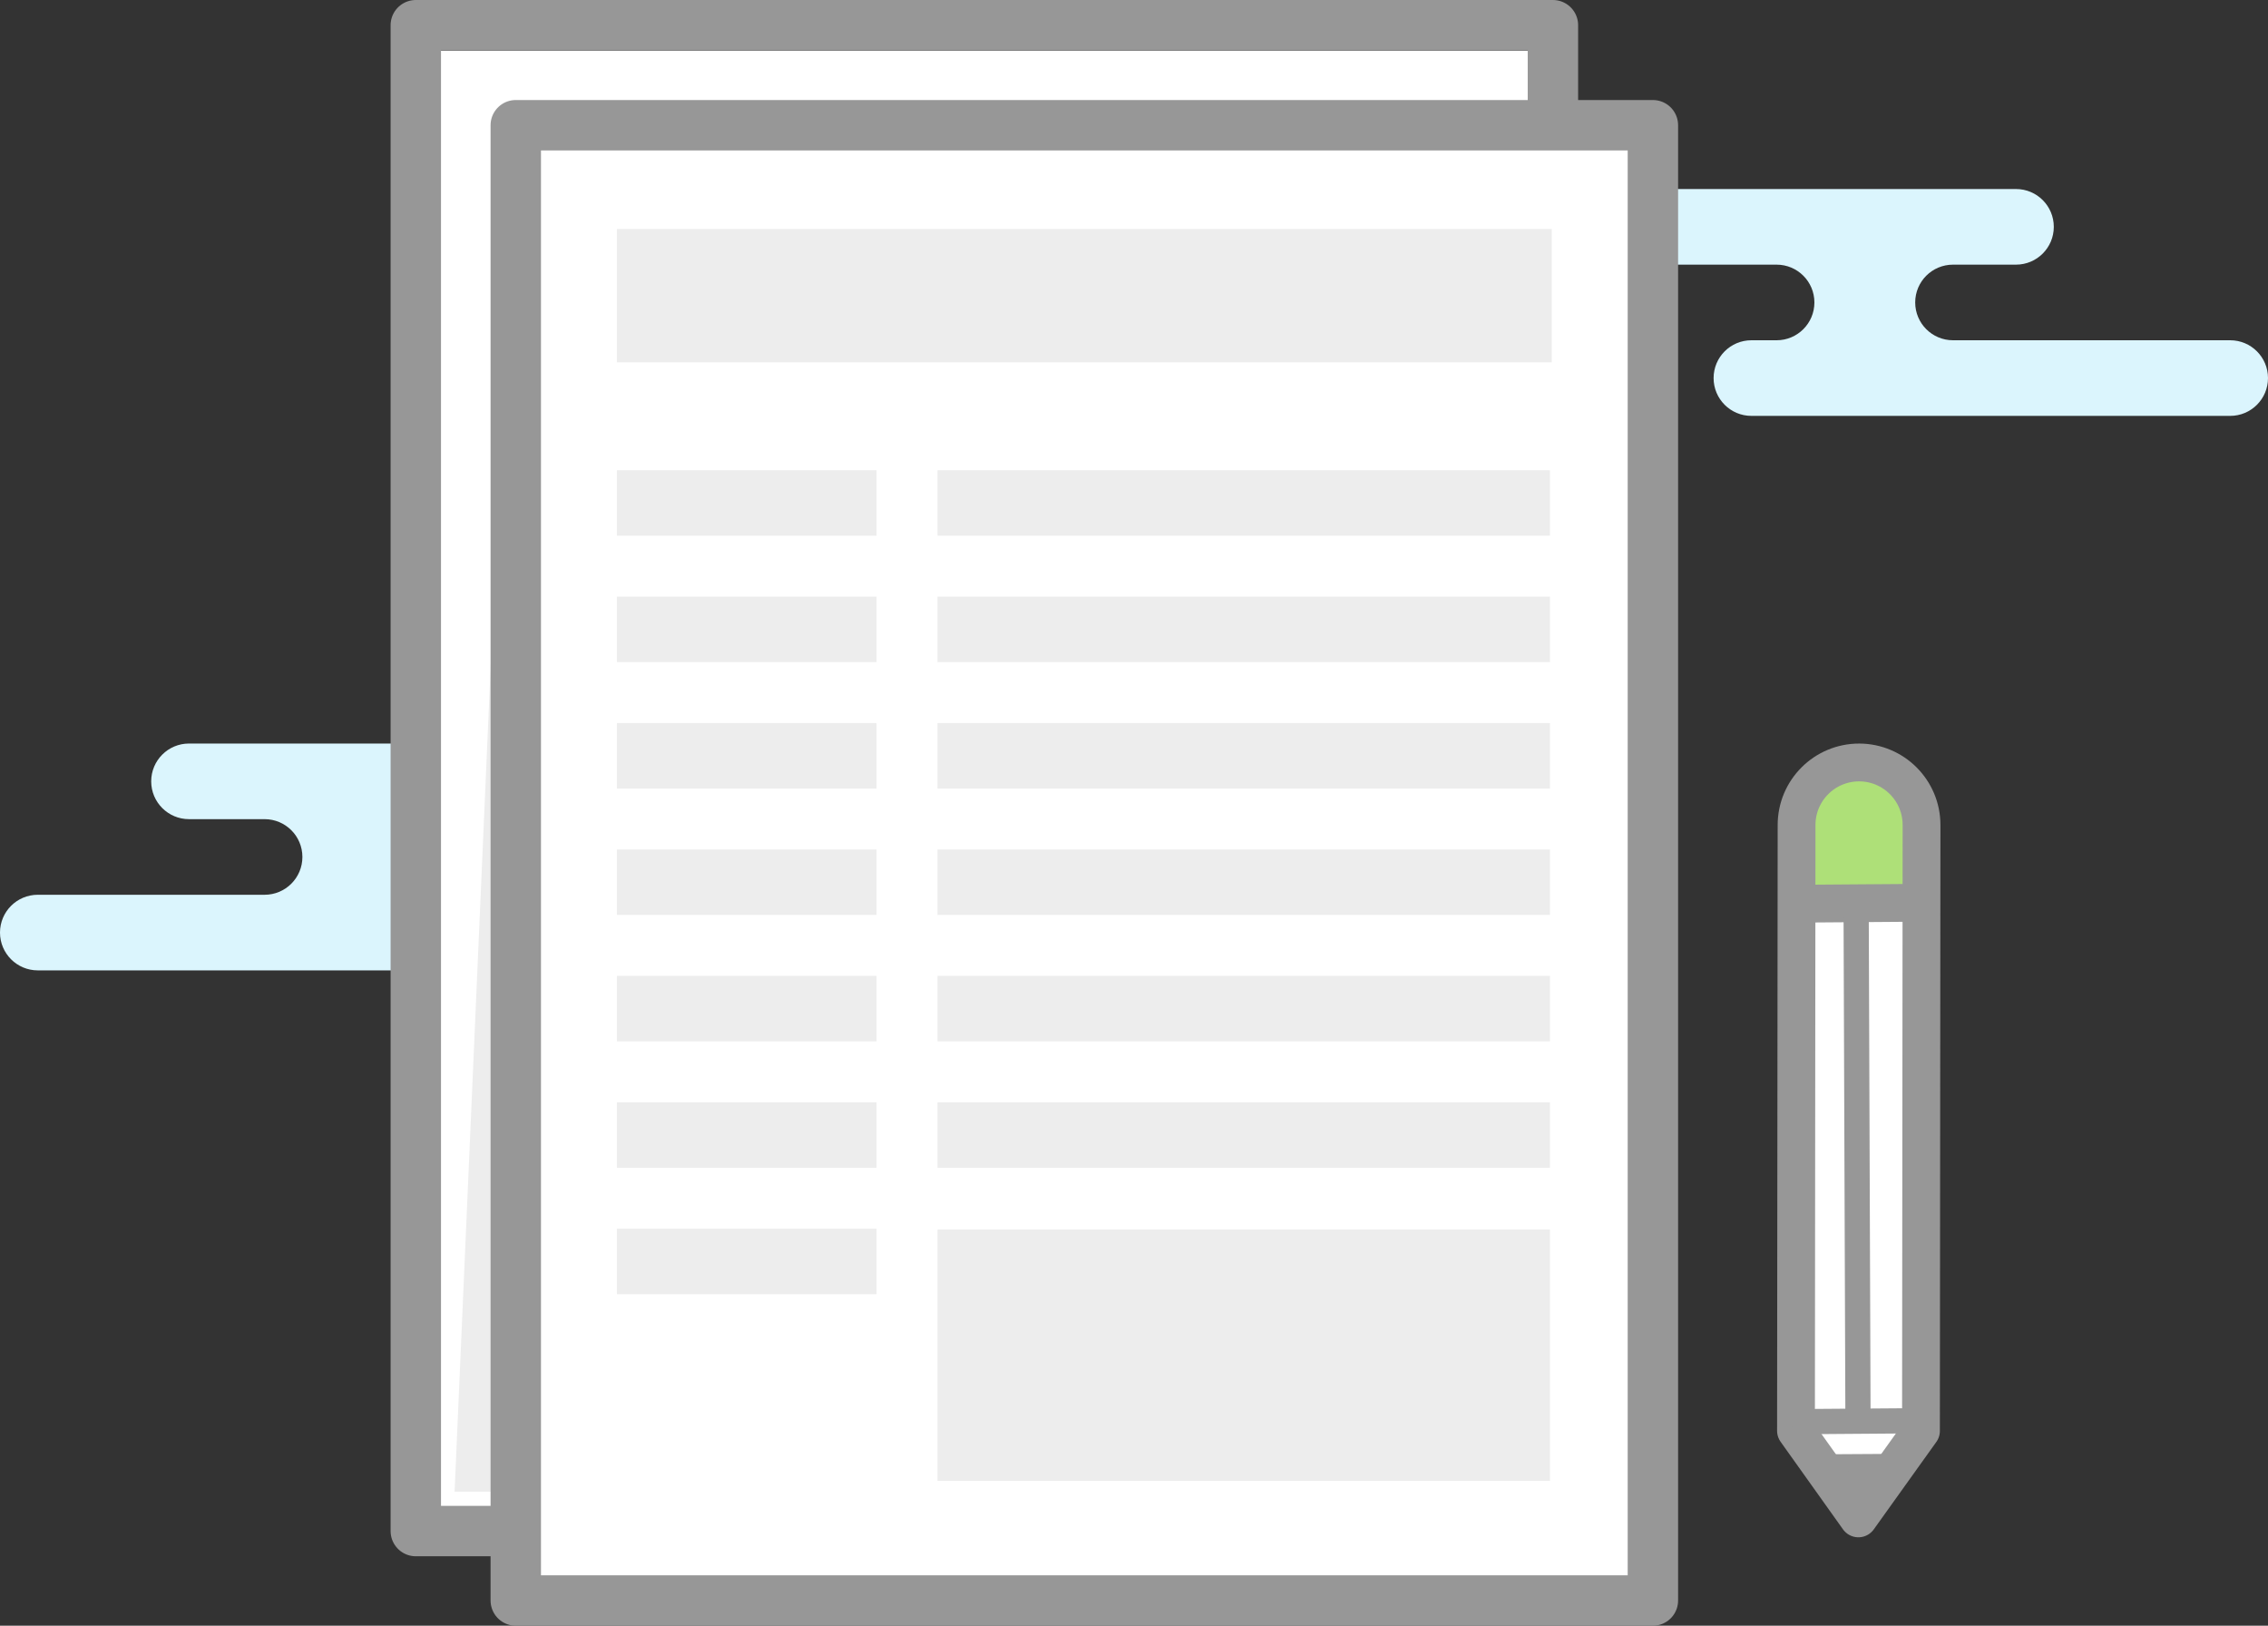 <svg xmlns="http://www.w3.org/2000/svg" width="180" height="129" viewBox="0 0 180 129">
    <rect x="0" y="0" width="180" height="129" fill="#333333" stroke="none"/>
    <g fill="none" fill-rule="evenodd">
        <g fill="#DBF5FD">
            <path d="M177 12h-22c-1.657 0-3-1.343-3-3s1.343-3 3-3h5c1.657 0 3-1.343 3-3s-1.343-3-3-3h-27c-1.657 0-3 1.343-3 3s1.343 3 3 3h8c1.657 0 3 1.343 3 3s-1.343 3-3 3h-2c-1.657 0-3 1.343-3 3s1.343 3 3 3h38c1.657 0 3-1.343 3-3s-1.343-3-3-3M63 56H49c-1.657 0-3-1.343-3-3s1.343-3 3-3h6c1.657 0 3-1.343 3-3s-1.343-3-3-3H15c-1.657 0-3 1.343-3 3s1.343 3 3 3h6c1.657 0 3 1.343 3 3s-1.343 3-3 3H3c-1.657 0-3 1.343-3 3s1.343 3 3 3h60c1.657 0 3-1.343 3-3s-1.343-3-3-3" transform="translate(0 2) translate(0 13)"/>
        </g>
        <g>
            <path fill="#FFF" d="M0.531 118.259L89.448 118.259 89.448 2.016 0.531 2.016z" transform="translate(0 2) translate(33)"/>
            <path fill="#EDEDED" d="M3.078 116.37L7.761 9.259 90.306 9.259 90.306 116.37z" transform="translate(0 2) translate(33)"/>
            <path stroke="#979797" stroke-linecap="round" stroke-linejoin="round" stroke-width="4" d="M0 119.491L90.248 119.491 90.248 0 0 0z" transform="translate(0 2) translate(33)"/>
            <path fill="#FFF" d="M7.934 125L98.182 125 98.182 7.937 7.934 7.937z" transform="translate(0 2) translate(33)"/>
            <path stroke="#979797" stroke-linecap="round" stroke-linejoin="round" stroke-width="4" d="M7.934 125L98.182 125 98.182 7.937 7.934 7.937z" transform="translate(0 2) translate(33)"/>
            <path fill="#EDEDED" d="M15.96 26.754L90.156 26.754 90.156 16.172 15.96 16.172zM41.404 40.509L90.01 40.509 90.01 35.313 41.404 35.313zM15.96 40.509L36.568 40.509 36.568 35.313 15.96 35.313zM41.404 50.54L90.01 50.54 90.01 45.344 41.404 45.344zM15.96 50.54L36.568 50.54 36.568 45.344 15.96 45.344zM41.404 60.571L90.01 60.571 90.01 55.376 41.404 55.376zM15.96 60.571L36.568 60.571 36.568 55.376 15.96 55.376zM41.404 70.602L90.01 70.602 90.01 65.407 41.404 65.407zM15.96 70.602L36.568 70.602 36.568 65.407 15.96 65.407zM41.404 80.633L90.01 80.633 90.01 75.438 41.404 75.438zM15.96 80.633L36.568 80.633 36.568 75.438 15.96 75.438zM41.404 90.664L90.01 90.664 90.01 85.468 41.404 85.468zM15.96 90.664L36.568 90.664 36.568 85.468 15.96 85.468zM41.404 115.51L90.01 115.51 90.01 95.564 41.404 95.564zM15.96 100.694L36.568 100.694 36.568 95.499 15.96 95.499z" transform="translate(0 2) translate(33)"/>
            <path fill="#FFF" d="M109.209 110.813L109.451 61.48 115.157 57.892 119.53 61.871 119.459 111.544 114.443 117.875z" transform="translate(0 2) translate(33)"/>
            <path fill="#979797" d="M110.915 113.403L118.052 113.361 114.444 117.875z" transform="translate(0 2) translate(33)"/>
            <path fill="#AEE078" d="M119.497 70.539L109.579 70.53 109.876 61.063 114.55 58.502 118.739 60.43z" transform="translate(0 2) translate(33)"/>
            <g stroke="#979797">
                <path stroke-linecap="round" stroke-linejoin="round" stroke-width="3" d="M10.413 5.04C10.415 2.3 8.198.08 5.46.076 2.722.075.498 2.294.495 5.031L.449 53.109l4.953 6.95 4.966-6.941.045-48.077z" transform="translate(0 2) translate(33) translate(109.09 58.426)"/>
                <path stroke-width="2" d="M.118 52.387l9.818-.073" transform="translate(0 2) translate(33) translate(109.09 58.426)"/>
                <path stroke-width="3" d="M.462 11.284l9.818-.073" transform="translate(0 2) translate(33) translate(109.09 58.426)"/>
                <path stroke-width="2" d="M5.224 12.106l.144 39.963" transform="translate(0 2) translate(33) translate(109.09 58.426)"/>
            </g>
        </g>
    </g>
</svg>

